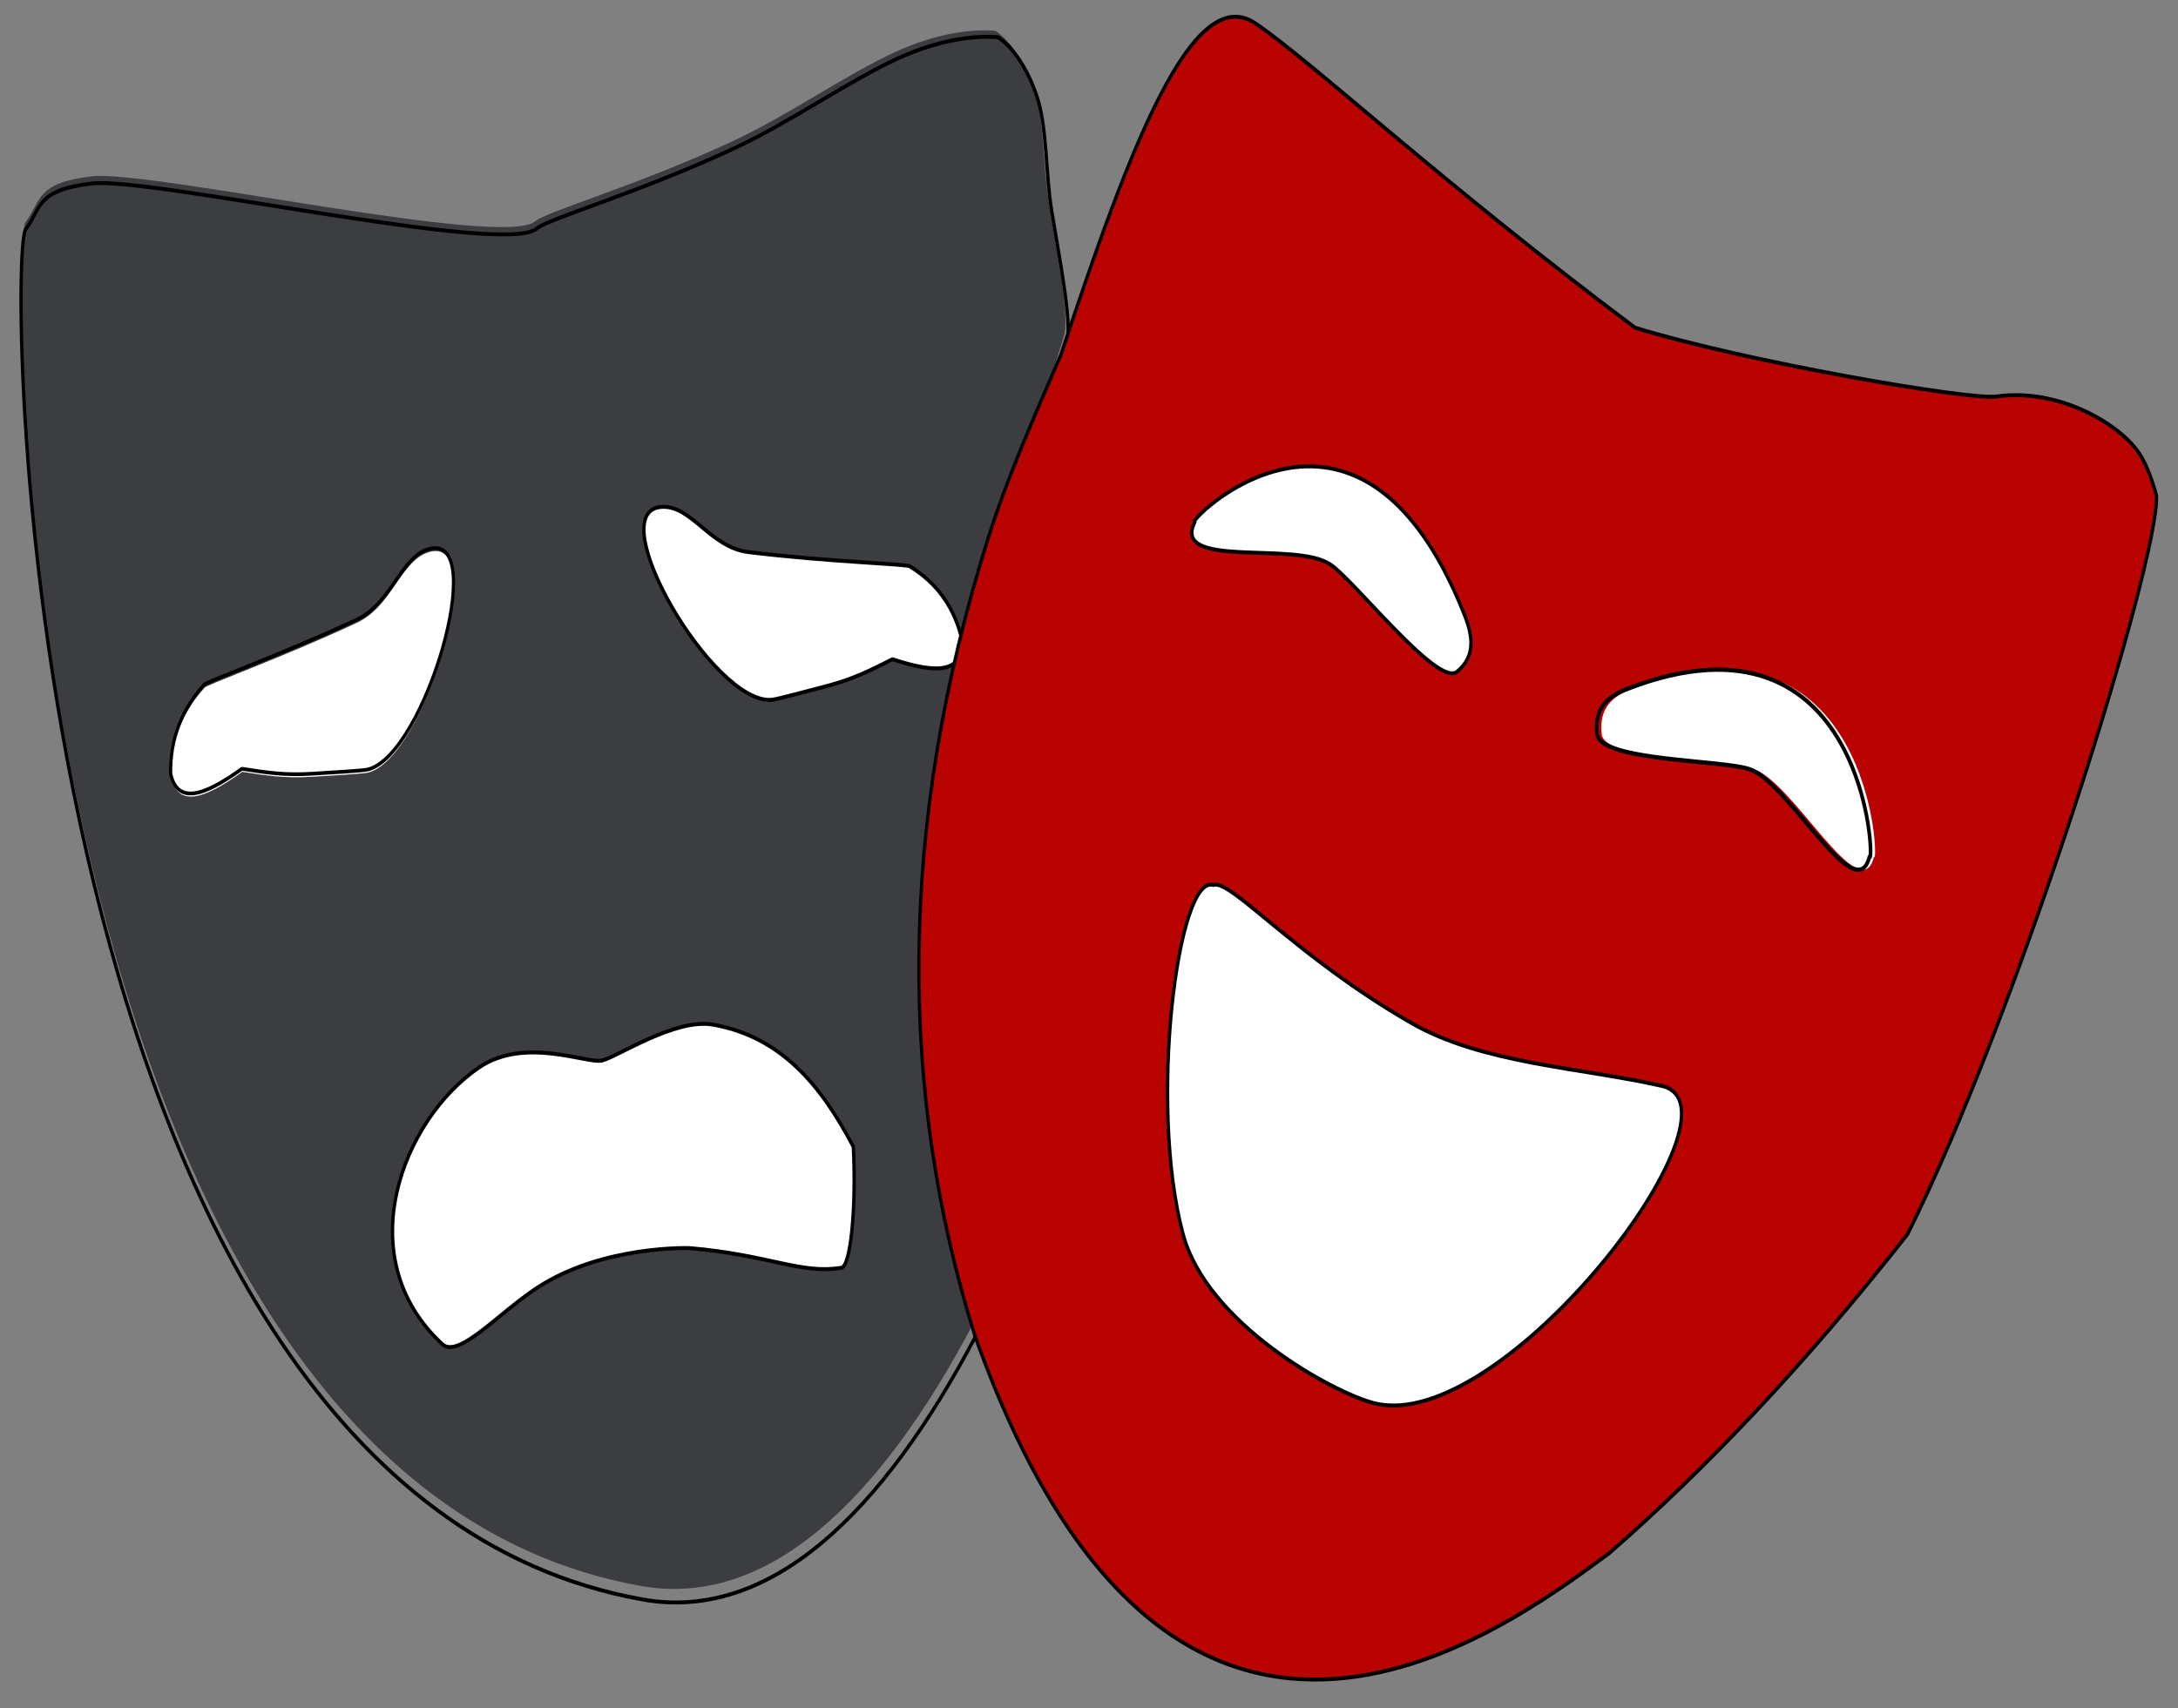 <?xml version="1.0" encoding="UTF-8" standalone="no"?>
<!DOCTYPE svg PUBLIC "-//W3C//DTD SVG 1.1//EN" "http://www.w3.org/Graphics/SVG/1.1/DTD/svg11.dtd">
<svg width="100%" height="100%" viewBox="0 0 603 473" version="1.1" xmlns="http://www.w3.org/2000/svg" xmlns:xlink="http://www.w3.org/1999/xlink" xml:space="preserve" xmlns:serif="http://www.serif.com/" style="fill-rule:evenodd;clip-rule:evenodd;stroke-linecap:round;stroke-linejoin:round;stroke-miterlimit:1.5;">
    <rect x="0" y="0" width="603" height="473" fill="#808080" stroke="none"/>
    <g id="Logo" transform="matrix(0.412,0,0,0.412,-234.706,-453.617)">
        <g id="Gray-Face" serif:id="Gray Face" transform="matrix(5.333,0,0,6.285,-6010.37,-4231.51)">
            <g transform="matrix(0.111,0,0,0.094,1233.02,699.342)">
                <path d="M1112.11,3092.26C1006.1,3293.78 878.399,3416.31 734.906,3390.66C31.037,3264.84 14.271,1869.03 36.434,1838.92C54.47,1814.41 48.105,1794.35 111.171,1786.93C177.228,1779.16 579.121,1869.36 614.973,1837.98C627.598,1826.93 728.847,1798.12 838.316,1747.26C900.991,1718.13 967.978,1671.02 1023.46,1645.5C1073.59,1622.44 1114.13,1619.34 1137.23,1621.29C1137.23,1621.29 1163.43,1636.13 1180.99,1687.13C1193.24,1722.74 1190.86,1773.29 1198.07,1817.82C1206.56,1870.18 1220.84,1941.41 1215.71,1966.33C1214.72,1971.14 1206.42,1995.47 1202.77,2009.03C1195.18,2037.15 1188.8,2060.32 1177.13,2089.85C1155.71,2144.07 1131.63,2194.11 1118.08,2269.97C1090.26,2425.6 1065.92,2587.35 1065.62,2688.29C1065.58,2703.25 1069.39,2814.04 1083.59,2883.42C1093.63,2932.49 1093.83,2981.19 1098.82,3019.32C1101.62,3040.78 1110.23,3061.11 1112.35,3073.67C1113.14,3078.32 1110.43,3087.99 1112.11,3092.26Z" style="fill:#3c3d41;"/>
            </g>
            <path d="M1356.79,991.331C1344.99,1010.36 1330.78,1021.93 1314.81,1019.51C1236.47,1007.63 1234.61,875.827 1237.07,872.984C1239.08,870.67 1238.37,868.775 1245.39,868.075C1252.74,867.341 1297.47,875.858 1301.46,872.895C1302.86,871.851 1314.13,869.131 1326.31,864.328C1333.29,861.579 1340.74,857.13 1346.92,854.72C1352.5,852.543 1357.01,852.25 1359.58,852.434C1359.58,852.434 1362.5,853.835 1364.45,858.651C1365.81,862.013 1365.55,866.786 1366.35,870.991C1367.3,875.936 1368.88,882.662 1368.31,885.015C1368.2,885.469 1367.28,887.766 1366.87,889.047C1366.03,891.702 1365.32,893.89 1364.02,896.678C1361.64,901.798 1358.96,906.522 1357.45,913.686C1354.35,928.381 1351.64,943.655 1351.61,953.186C1351.61,954.599 1352.03,965.06 1353.61,971.612C1354.73,976.245 1354.75,980.844 1355.31,984.444C1355.62,986.47 1356.58,988.39 1356.81,989.576C1356.9,990.015 1356.6,990.928 1356.79,991.331Z" style="fill:none;stroke:#000;stroke-width:0.42px;"/>
            <path d="M1317.1,902.668C1320.91,902.369 1323.25,906.979 1328.12,907.492C1338.23,908.557 1348.75,908.785 1348.5,909.033C1350.21,909.924 1351.58,911.004 1352.64,912.255C1353.83,913.65 1354.63,915.259 1355.1,917.057C1355.12,920.388 1351.96,920.661 1346.31,919.062C1343.57,920.227 1341.39,921.079 1337.93,921.84C1336.11,922.24 1331.74,923.255 1331.04,923.299C1323.69,923.758 1309.62,903.252 1317.1,902.668Z" style="fill:#fff;"/>
            <path d="M1317.1,902.668C1320.91,902.369 1323.25,906.979 1328.12,907.492C1338.23,908.557 1348.75,908.785 1348.5,909.033C1350.21,909.924 1351.58,911.004 1352.64,912.255C1353.83,913.65 1354.63,915.259 1355.1,917.057C1355.12,920.388 1351.95,920.553 1346.3,918.954C1343.56,920.119 1341.39,921.079 1337.93,921.84C1336.11,922.24 1331.74,923.255 1331.04,923.299C1323.69,923.758 1309.62,903.252 1317.1,902.668Z" style="fill:none;stroke:#000;stroke-width:0.42px;"/>
            <path d="M1288.11,907.451C1295.47,906 1287.43,929.537 1280.23,931.075C1279.54,931.221 1275.07,931.419 1273.21,931.523C1269.67,931.721 1267.32,931.381 1264.37,930.997C1259.35,934.059 1256.26,934.753 1255.38,931.538C1255.35,929.681 1255.69,927.915 1256.46,926.252C1257.15,924.76 1258.17,923.352 1259.58,922.035C1259.27,921.862 1269.34,918.812 1278.79,915.064C1283.35,913.258 1284.36,908.19 1288.11,907.451Z" style="fill:#fff;"/>
            <g transform="matrix(-0.963,0.269,0.269,0.963,2313.61,-316.44)">
                <path d="M1317.1,902.668C1320.91,902.369 1323.25,906.979 1328.12,907.492C1338.23,908.557 1348.75,908.785 1348.5,909.033C1350.21,909.924 1351.58,911.004 1352.64,912.255C1353.83,913.65 1354.63,915.259 1355.1,917.057C1355.12,920.388 1351.95,920.553 1346.3,918.954C1343.56,920.119 1341.39,921.079 1337.93,921.84C1336.11,922.24 1331.74,923.255 1331.04,923.299C1323.69,923.758 1309.62,903.252 1317.1,902.668Z" style="fill:none;stroke:#000;stroke-width:0.4px;"/>
            </g>
            <path d="M1320.74,981.933C1320.74,981.933 1309.78,981.596 1301.53,986.169C1296.61,988.901 1291.59,993.793 1289.58,992.212C1277.71,982.879 1284.6,968.136 1294.23,962.596C1299.98,959.29 1307.77,962.226 1309.67,961.873C1311.55,961.526 1318.89,957.311 1323.68,958.031C1332.3,959.327 1337.32,964.569 1341.36,971.093C1341.75,977.612 1341.02,984.133 1339.76,984.044C1334.76,984.738 1330.72,982.656 1320.74,981.933Z" style="fill:#fff;"/>
            <path d="M1320.74,981.933C1330.72,982.656 1334.76,984.738 1339.76,984.044C1341.02,984.133 1341.75,977.612 1341.36,971.093C1337.32,964.569 1332.3,959.327 1323.68,958.031C1318.89,957.311 1311.55,961.526 1309.67,961.873C1307.77,962.226 1299.98,959.29 1294.23,962.596C1284.6,968.136 1277.71,982.879 1289.58,992.212C1291.59,993.793 1296.61,988.901 1301.53,986.169C1309.78,981.596 1320.74,981.933 1320.74,981.933Z" style="fill:none;stroke:#000;stroke-width:0.42px;"/>
        </g>
        <g id="Red-Face" serif:id="Red Face" transform="matrix(5.333,0,0,6.285,-6010.37,-4231.51)">
            <path d="M1356.7,991.359C1381.13,1049.53 1422.59,1023.33 1436.59,1014.57C1448.64,1005.66 1461.13,994.556 1474.19,980.459C1488.17,956.805 1505.85,908.602 1505.57,901.517C1505.57,901.517 1504.81,898.73 1503.37,896.907C1500.86,893.739 1493.1,889.905 1485.41,890.86C1482.09,891.272 1453.8,887.15 1439.85,883.492C1415.31,867.885 1399.1,855.002 1392.05,850.967C1384.12,846.414 1376.25,863.989 1367.53,886.367C1364.14,893.063 1360.8,899.428 1358.4,905.886C1346.88,936.887 1347.11,965.401 1356.7,991.359" style="fill:#B80301;stroke:#000;stroke-width:0.42px;"/>
            <path d="M1384.39,904.284C1382.88,904.659 1404.88,885.417 1418.35,914.179C1419.4,916.414 1419.82,918.618 1417.42,920.297C1415.02,921.976 1404.48,910.49 1401.45,908.803C1396.92,906.282 1381.42,909.354 1384.39,904.284Z" style="fill:#fff;"/>
            <path d="M1384.39,904.284C1382.88,904.659 1404.88,885.417 1418.35,914.179C1419.4,916.414 1419.82,918.618 1417.42,920.297C1415.02,921.976 1404.48,910.49 1401.45,908.803C1396.92,906.282 1381.42,909.354 1384.39,904.284Z" style="fill:none;stroke:#000;stroke-width:0.42px;"/>
            <path d="M1469.96,940.095C1468.3,945.731 1459.92,932.332 1454.98,930.756C1451.68,929.702 1436.09,929.886 1435.67,926.988C1435.26,924.09 1437.14,922.883 1439.49,922.116C1469.68,912.245 1470.72,941.451 1469.96,940.095Z" style="fill:#fff;"/>
            <g transform="matrix(-0.685,-0.729,-0.729,0.685,3076.92,1329.88)">
                <path d="M1384.39,904.284C1382.88,904.659 1404.88,885.417 1418.35,914.179C1419.4,916.414 1419.82,918.618 1417.42,920.297C1415.02,921.976 1404.48,910.49 1401.45,908.803C1396.92,906.282 1381.42,909.354 1384.39,904.284Z" style="fill:none;stroke:#000;stroke-width:0.46px;"/>
            </g>
            <path d="M1386.7,943.099C1388.82,942.37 1397.03,950.716 1411.68,957.859C1420.64,962.226 1433.03,962.617 1443.22,964.582C1454.83,966.82 1423.19,1002.1 1406.95,998.51C1401.71,997.352 1385.88,989.98 1382.89,980.381C1378.53,966.435 1382.29,941.916 1386.7,943.099Z" style="fill:#fff;"/>
            <path d="M1386.7,943.099C1388.82,942.37 1397.03,950.716 1411.68,957.859C1420.64,962.226 1433.03,962.617 1443.22,964.582C1454.83,966.82 1423.19,1002.1 1406.95,998.51C1401.71,997.352 1385.88,989.98 1382.89,980.381C1378.53,966.435 1382.29,941.916 1386.7,943.099Z" style="fill:none;stroke:#000;stroke-width:0.42px;"/>
        </g>
    </g>
</svg>
